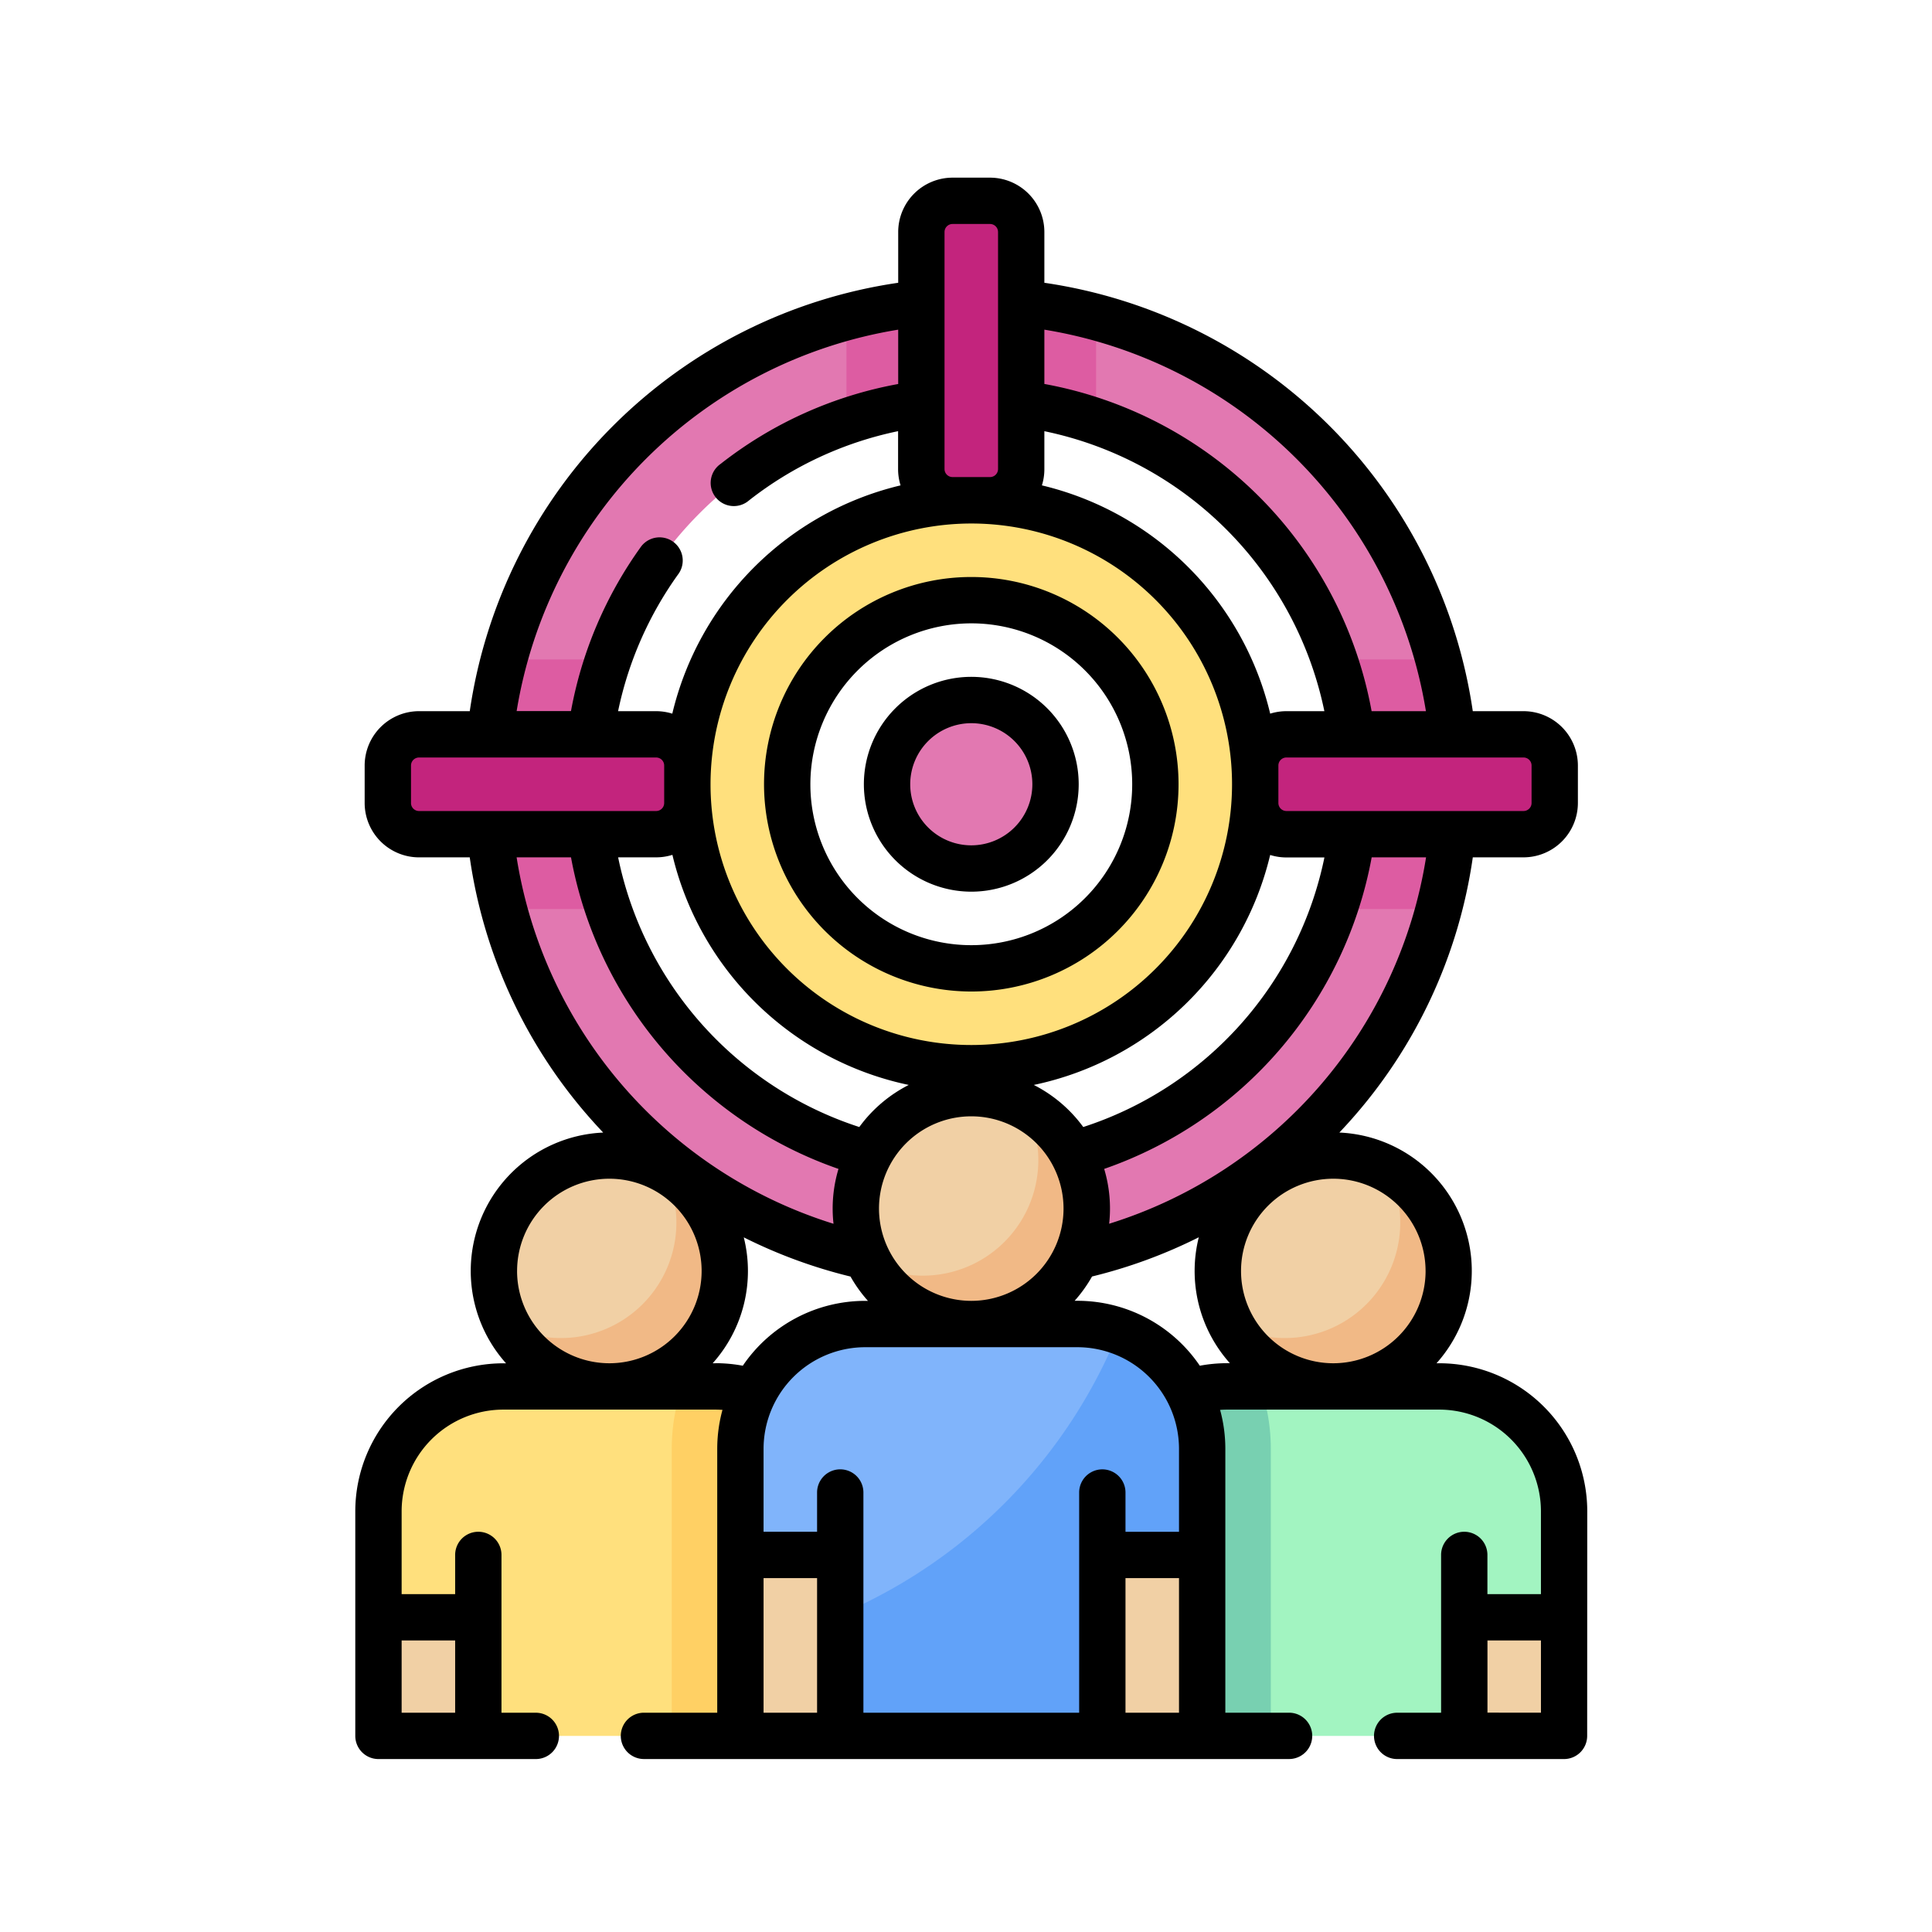 <svg xmlns="http://www.w3.org/2000/svg" width="87" height="87" viewBox="0 0 87 87">
  <g id="Group_1111717" data-name="Group 1111717" transform="translate(-455.051 -11883)">
    <g id="Group_1111716" data-name="Group 1111716" transform="translate(414.48 11891)">
      <g id="Group_1111687" data-name="Group 1111687" transform="translate(62.531 5.539)">
        <path id="Path_900669" data-name="Path 900669" d="M121.2,39.825A21.777,21.777,0,1,0,142.98,61.6,21.778,21.778,0,0,0,121.2,39.825Zm0,39.059A17.281,17.281,0,1,1,138.484,61.6,17.3,17.3,0,0,1,121.2,78.884Z" transform="translate(-99.425 -39.825)" fill="#e278b1"/>
      </g>
      <g id="Group_1111688" data-name="Group 1111688" transform="translate(62.531 21.696)">
        <path id="Path_900670" data-name="Path 900670" d="M103.921,161.613a17.206,17.206,0,0,1,.939-5.62h-4.7a21.892,21.892,0,0,0,0,11.24h4.7A17.206,17.206,0,0,1,103.921,161.613Z" transform="translate(-99.425 -155.993)" fill="#dd5ca2"/>
      </g>
      <g id="Group_1111689" data-name="Group 1111689" transform="translate(78.689 5.539)">
        <path id="Path_900671" data-name="Path 900671" d="M215.593,40.559v4.7a17.288,17.288,0,0,1,11.24,0v-4.7a21.891,21.891,0,0,0-11.24,0Z" transform="translate(-215.593 -39.825)" fill="#dd5ca2"/>
      </g>
      <g id="Group_1111690" data-name="Group 1111690" transform="translate(100.651 21.696)">
        <path id="Path_900672" data-name="Path 900672" d="M374.438,161.613a17.206,17.206,0,0,1-.939,5.62h4.7a21.893,21.893,0,0,0,0-11.24h-4.7A17.207,17.207,0,0,1,374.438,161.613Z" transform="translate(-373.499 -155.993)" fill="#dd5ca2"/>
      </g>
      <g id="Group_1111691" data-name="Group 1111691" transform="translate(71.523 14.531)">
        <path id="Path_900673" data-name="Path 900673" d="M176.86,104.476a12.785,12.785,0,1,0,12.785,12.785A12.8,12.8,0,0,0,176.86,104.476Zm0,21.075a8.289,8.289,0,1,1,8.29-8.289A8.3,8.3,0,0,1,176.86,125.551Z" transform="translate(-164.075 -104.476)" fill="#ffe07d"/>
      </g>
      <g id="Group_1111692" data-name="Group 1111692" transform="translate(80.515 23.523)">
        <circle id="Ellipse_12802" data-name="Ellipse 12802" cx="3.793" cy="3.793" r="3.793" transform="translate(0)" fill="#e278b1"/>
      </g>
      <g id="Group_1111693" data-name="Group 1111693" transform="translate(82.061 1.043)">
        <path id="Path_900674" data-name="Path 900674" d="M242.928,20.988h-1.686a1.405,1.405,0,0,1-1.405-1.405V8.905A1.405,1.405,0,0,1,241.242,7.5h1.686a1.405,1.405,0,0,1,1.405,1.405V19.583A1.405,1.405,0,0,1,242.928,20.988Z" transform="translate(-239.837 -7.5)" fill="#c3247d"/>
      </g>
      <g id="Group_1111694" data-name="Group 1111694" transform="translate(58.035 25.068)">
        <path id="Path_900675" data-name="Path 900675" d="M80.588,181.642v1.686a1.405,1.405,0,0,1-1.405,1.405H68.505a1.405,1.405,0,0,1-1.405-1.405v-1.686a1.405,1.405,0,0,1,1.405-1.405H79.183A1.405,1.405,0,0,1,80.588,181.642Z" transform="translate(-67.1 -180.237)" fill="#c3247d"/>
      </g>
      <g id="Group_1111695" data-name="Group 1111695" transform="translate(97.094 25.068)">
        <path id="Path_900676" data-name="Path 900676" d="M347.926,183.328v-1.686a1.405,1.405,0,0,1,1.405-1.405h10.678a1.405,1.405,0,0,1,1.405,1.405v1.686a1.405,1.405,0,0,1-1.405,1.405H349.331A1.405,1.405,0,0,1,347.926,183.328Z" transform="translate(-347.926 -180.237)" fill="#c3247d"/>
      </g>
      <g id="Group_1111701" data-name="Group 1111701" transform="translate(90.21 44.036)">
        <g id="Group_1111696" data-name="Group 1111696" transform="translate(16.298 20.794)">
          <path id="Path_900677" data-name="Path 900677" d="M415.606,466.114h4.5v5.339h-4.5Z" transform="translate(-415.606 -466.114)" fill="#f1d0a5"/>
        </g>
        <g id="Group_1111697" data-name="Group 1111697" transform="translate(5.199)">
          <circle id="Ellipse_12803" data-name="Ellipse 12803" cx="5.198" cy="5.198" r="5.198" fill="#f1d0a5"/>
        </g>
        <g id="Group_1111698" data-name="Group 1111698" transform="translate(5.797 0.599)">
          <path id="Path_900678" data-name="Path 900678" d="M347.13,320.915a5.2,5.2,0,0,1-7.022,7.022,5.2,5.2,0,1,0,7.022-7.022Z" transform="translate(-340.108 -320.915)" fill="#f1b986"/>
        </g>
        <g id="Group_1111699" data-name="Group 1111699" transform="translate(0 10.397)">
          <path id="Path_900679" data-name="Path 900679" d="M313.6,391.362h-9.554a5.62,5.62,0,0,0-5.62,5.62v4.777h4.5V407.1h11.8v-5.339h4.5v-4.777A5.62,5.62,0,0,0,313.6,391.362Z" transform="translate(-298.426 -391.362)" fill="#a2f4c1"/>
        </g>
        <g id="Group_1111700" data-name="Group 1111700" transform="translate(0 10.397)">
          <path id="Path_900680" data-name="Path 900680" d="M306.014,407.1V394.172a8.667,8.667,0,0,0-.468-2.81h-1.5a5.62,5.62,0,0,0-5.62,5.62v4.777h4.5V407.1Z" transform="translate(-298.427 -391.362)" fill="#78d0b1"/>
        </g>
      </g>
      <g id="Group_1111707" data-name="Group 1111707" transform="translate(57.614 44.036)">
        <g id="Group_1111702" data-name="Group 1111702" transform="translate(0 20.794)">
          <path id="Path_900681" data-name="Path 900681" d="M0,0H4.5V5.339H0Z" transform="translate(4.496 5.339) rotate(180)" fill="#f1d0a5"/>
        </g>
        <g id="Group_1111703" data-name="Group 1111703" transform="translate(5.198)">
          <circle id="Ellipse_12804" data-name="Ellipse 12804" cx="5.198" cy="5.198" r="5.198" fill="#f1d0a5"/>
        </g>
        <g id="Group_1111704" data-name="Group 1111704" transform="translate(5.797 0.599)">
          <path id="Path_900682" data-name="Path 900682" d="M105.75,327.937a5.2,5.2,0,0,0,7.022-7.022,5.2,5.2,0,1,1-7.022,7.022Z" transform="translate(-105.75 -320.915)" fill="#f1b986"/>
        </g>
        <g id="Group_1111705" data-name="Group 1111705" transform="translate(0 10.397)">
          <path id="Path_900683" data-name="Path 900683" d="M69.689,391.362h9.554a5.62,5.62,0,0,1,5.62,5.62v4.777h-4.5V407.1h-11.8v-5.339h-4.5v-4.777A5.62,5.62,0,0,1,69.689,391.362Z" transform="translate(-64.069 -391.362)" fill="#ffe07d"/>
        </g>
        <g id="Group_1111706" data-name="Group 1111706" transform="translate(13.207 10.397)">
          <path id="Path_900684" data-name="Path 900684" d="M159.024,407.1V394.172a8.667,8.667,0,0,1,.468-2.81h1.5a5.62,5.62,0,0,1,5.62,5.62v4.777h-4.5V407.1Z" transform="translate(-159.024 -391.362)" fill="#ffd064"/>
        </g>
      </g>
      <g id="Group_1111714" data-name="Group 1111714" transform="translate(73.912 41.226)">
        <g id="Group_1111708" data-name="Group 1111708" transform="translate(16.298 20.794)">
          <path id="Path_900685" data-name="Path 900685" d="M298.427,445.911h4.5v8.149h-4.5Z" transform="translate(-298.427 -445.911)" fill="#f1d0a5"/>
        </g>
        <g id="Group_1111709" data-name="Group 1111709" transform="translate(0 20.794)">
          <path id="Path_900686" data-name="Path 900686" d="M0,0H4.5V8.149H0Z" transform="translate(4.496 8.149) rotate(180)" fill="#f1d0a5"/>
        </g>
        <g id="Group_1111710" data-name="Group 1111710" transform="translate(5.198)">
          <circle id="Ellipse_12805" data-name="Ellipse 12805" cx="5.198" cy="5.198" r="5.198" fill="#f1d0a5"/>
        </g>
        <g id="Group_1111711" data-name="Group 1111711" transform="translate(5.797 0.599)">
          <path id="Path_900687" data-name="Path 900687" d="M229.951,300.712a5.2,5.2,0,0,1-7.022,7.022,5.2,5.2,0,1,0,7.022-7.022Z" transform="translate(-222.929 -300.712)" fill="#f1b986"/>
        </g>
        <g id="Group_1111712" data-name="Group 1111712" transform="translate(0 10.397)">
          <path id="Path_900688" data-name="Path 900688" d="M196.423,371.159h-9.554a5.62,5.62,0,0,0-5.62,5.62v4.777h4.5V389.7h11.8v-8.149h4.5v-4.777A5.62,5.62,0,0,0,196.423,371.159Z" transform="translate(-181.249 -371.159)" fill="#80b4fb"/>
        </g>
        <g id="Group_1111713" data-name="Group 1111713" transform="translate(4.496 10.714)">
          <path id="Path_900689" data-name="Path 900689" d="M226.112,373.437a23.451,23.451,0,0,1-12.539,12.756v5.473h11.8v-8.149h4.5V378.74A5.621,5.621,0,0,0,226.112,373.437Z" transform="translate(-213.573 -373.437)" fill="#61a2f9"/>
        </g>
      </g>
      <g id="Group_1111715" data-name="Group 1111715" transform="translate(56.571 0)">
        <path id="Path_900690" data-name="Path 900690" d="M198.233,147.965a9.333,9.333,0,1,0-9.333-9.333A9.343,9.343,0,0,0,198.233,147.965Zm0-16.579a7.246,7.246,0,1,1-7.246,7.246A7.255,7.255,0,0,1,198.233,131.386Z" transform="translate(-170.495 -111.316)"/>
        <path id="Path_900691" data-name="Path 900691" d="M226.063,171.3a4.837,4.837,0,1,0-4.837-4.837,4.842,4.842,0,0,0,4.837,4.837Zm0-7.587a2.75,2.75,0,1,1-2.75,2.75,2.753,2.753,0,0,1,2.75-2.75Z" transform="translate(-198.325 -139.147)"/>
        <path id="Path_900692" data-name="Path 900692" d="M112.047,60.053a6.671,6.671,0,0,0-6.664-6.664h-.124A6.237,6.237,0,0,0,100.884,43c.144-.153.287-.307.428-.464a22.621,22.621,0,0,0,5.581-11.929h2.284a2.451,2.451,0,0,0,2.448-2.448V26.473a2.451,2.451,0,0,0-2.448-2.448h-2.285A22.83,22.83,0,0,0,87.6,4.734V2.448A2.451,2.451,0,0,0,85.152,0H83.466a2.451,2.451,0,0,0-2.448,2.448V4.734A22.83,22.83,0,0,0,61.725,24.025H59.44a2.451,2.451,0,0,0-2.448,2.448V28.16a2.451,2.451,0,0,0,2.448,2.448h2.284a22.62,22.62,0,0,0,5.581,11.929c.141.157.284.311.428.464a6.237,6.237,0,0,0-4.375,10.39h-.124a6.671,6.671,0,0,0-6.664,6.664V70.169a1.043,1.043,0,0,0,1.043,1.043H64.7a1.043,1.043,0,0,0,0-2.086H63.153V62.02a1.043,1.043,0,1,0-2.086,0v1.766h-2.41V60.053a4.583,4.583,0,0,1,4.577-4.577h9.554c.106,0,.212.005.317.012a6.644,6.644,0,0,0-.236,1.755V69.125h-3.3a1.043,1.043,0,0,0,0,2.086H98.619a1.043,1.043,0,0,0,0-2.086h-2.87V57.243a6.65,6.65,0,0,0-.236-1.755c.105-.007.21-.012.317-.012h9.554a4.583,4.583,0,0,1,4.577,4.577v3.733h-2.41V62.02a1.043,1.043,0,1,0-2.086,0v7.106h-1.978a1.043,1.043,0,0,0,0,2.086H111a1.043,1.043,0,0,0,1.043-1.043Zm-50.98,5.819v3.253H58.657V65.872Zm43.7-16.638a4.16,4.16,0,0,1-4.145,4.155H100.6a4.155,4.155,0,1,1,4.166-4.155Zm-14.25-2.126a6.2,6.2,0,0,0-.224-2.471,18.365,18.365,0,0,0,12.046-14.029h2.449A20.668,20.668,0,0,1,90.512,47.108Zm-6.2-31.534A11.742,11.742,0,1,1,72.567,27.319v-.005A11.755,11.755,0,0,1,84.309,15.574ZM87.6,13.126V11.417a16.236,16.236,0,0,1,12.609,12.608H98.5a2.441,2.441,0,0,0-.731.112,13.875,13.875,0,0,0-10.28-10.28A2.435,2.435,0,0,0,87.6,13.126Zm-.476,27.73A13.873,13.873,0,0,0,97.768,30.5a2.44,2.44,0,0,0,.731.112h1.712A16.189,16.189,0,0,1,89.351,42.751a6.284,6.284,0,0,0-2.227-1.895Zm-5.631,0a6.283,6.283,0,0,0-2.227,1.895A16.19,16.19,0,0,1,68.406,30.607h1.713a2.439,2.439,0,0,0,.731-.112A13.873,13.873,0,0,0,81.493,40.856Zm-1.34,5.568a4.155,4.155,0,1,1,4.155,4.155A4.16,4.16,0,0,1,80.153,46.424Zm29.386-19.951v1.686a.362.362,0,0,1-.362.362H98.5a.362.362,0,0,1-.362-.362V26.473a.362.362,0,0,1,.362-.362h10.678A.362.362,0,0,1,109.539,26.473Zm-4.757-2.448h-2.446A18.326,18.326,0,0,0,87.6,9.29V6.845a20.8,20.8,0,0,1,17.182,17.18ZM83.466,2.086h1.686a.362.362,0,0,1,.362.362v7.7s0,0,0,.007v2.966a.362.362,0,0,1-.362.362H83.466a.362.362,0,0,1-.362-.362V2.448a.362.362,0,0,1,.362-.362ZM81.018,6.845V9.292a18.269,18.269,0,0,0-8,3.6A1.043,1.043,0,1,0,74.3,14.534a16.188,16.188,0,0,1,6.713-3.118v1.71a2.44,2.44,0,0,0,.112.731,13.875,13.875,0,0,0-10.28,10.28,2.439,2.439,0,0,0-.731-.112h-1.71a16.23,16.23,0,0,1,2.732-6.2A1.043,1.043,0,0,0,69.449,16.6a18.318,18.318,0,0,0-3.166,7.42H63.836A20.8,20.8,0,0,1,81.018,6.845ZM59.079,28.159V26.473a.362.362,0,0,1,.362-.362H70.118a.362.362,0,0,1,.362.362v1.686a.362.362,0,0,1-.362.362H59.44a.362.362,0,0,1-.362-.362Zm4.756,2.448h2.449A18.365,18.365,0,0,0,78.329,44.637a6.2,6.2,0,0,0-.224,2.471A20.668,20.668,0,0,1,63.835,30.608Zm.021,18.627a4.155,4.155,0,1,1,4.166,4.155H68A4.16,4.16,0,0,1,63.855,49.234Zm8.933,4.155h-.125a6.228,6.228,0,0,0,1.4-5.67,22.7,22.7,0,0,0,4.807,1.766,6.279,6.279,0,0,0,.784,1.094h-.125A6.661,6.661,0,0,0,74.02,53.5a6.688,6.688,0,0,0-1.231-.114Zm4.576,15.736h-2.41V63.063h2.41Zm2.086-9.916a1.043,1.043,0,1,0-2.086,0v1.767h-2.41V57.243a4.582,4.582,0,0,1,4.577-4.577h9.554a4.582,4.582,0,0,1,4.577,4.577v3.734h-2.41V59.21a1.043,1.043,0,1,0-2.086,0v9.916H79.451V59.21Zm14.212,9.916h-2.41V63.063h2.41ZM94.6,53.5a6.661,6.661,0,0,0-5.512-2.924h-.125a6.273,6.273,0,0,0,.784-1.094,22.693,22.693,0,0,0,4.807-1.766,6.228,6.228,0,0,0,1.4,5.67h-.125A6.687,6.687,0,0,0,94.6,53.5Zm12.953,15.622V65.872h2.409v3.253Z" transform="translate(-56.571 0)"/>
      </g>
    </g>
    <rect id="Rectangle_404643" data-name="Rectangle 404643" width="87" height="87" transform="translate(455.051 11883)" fill="none"/>
  </g>
</svg>
